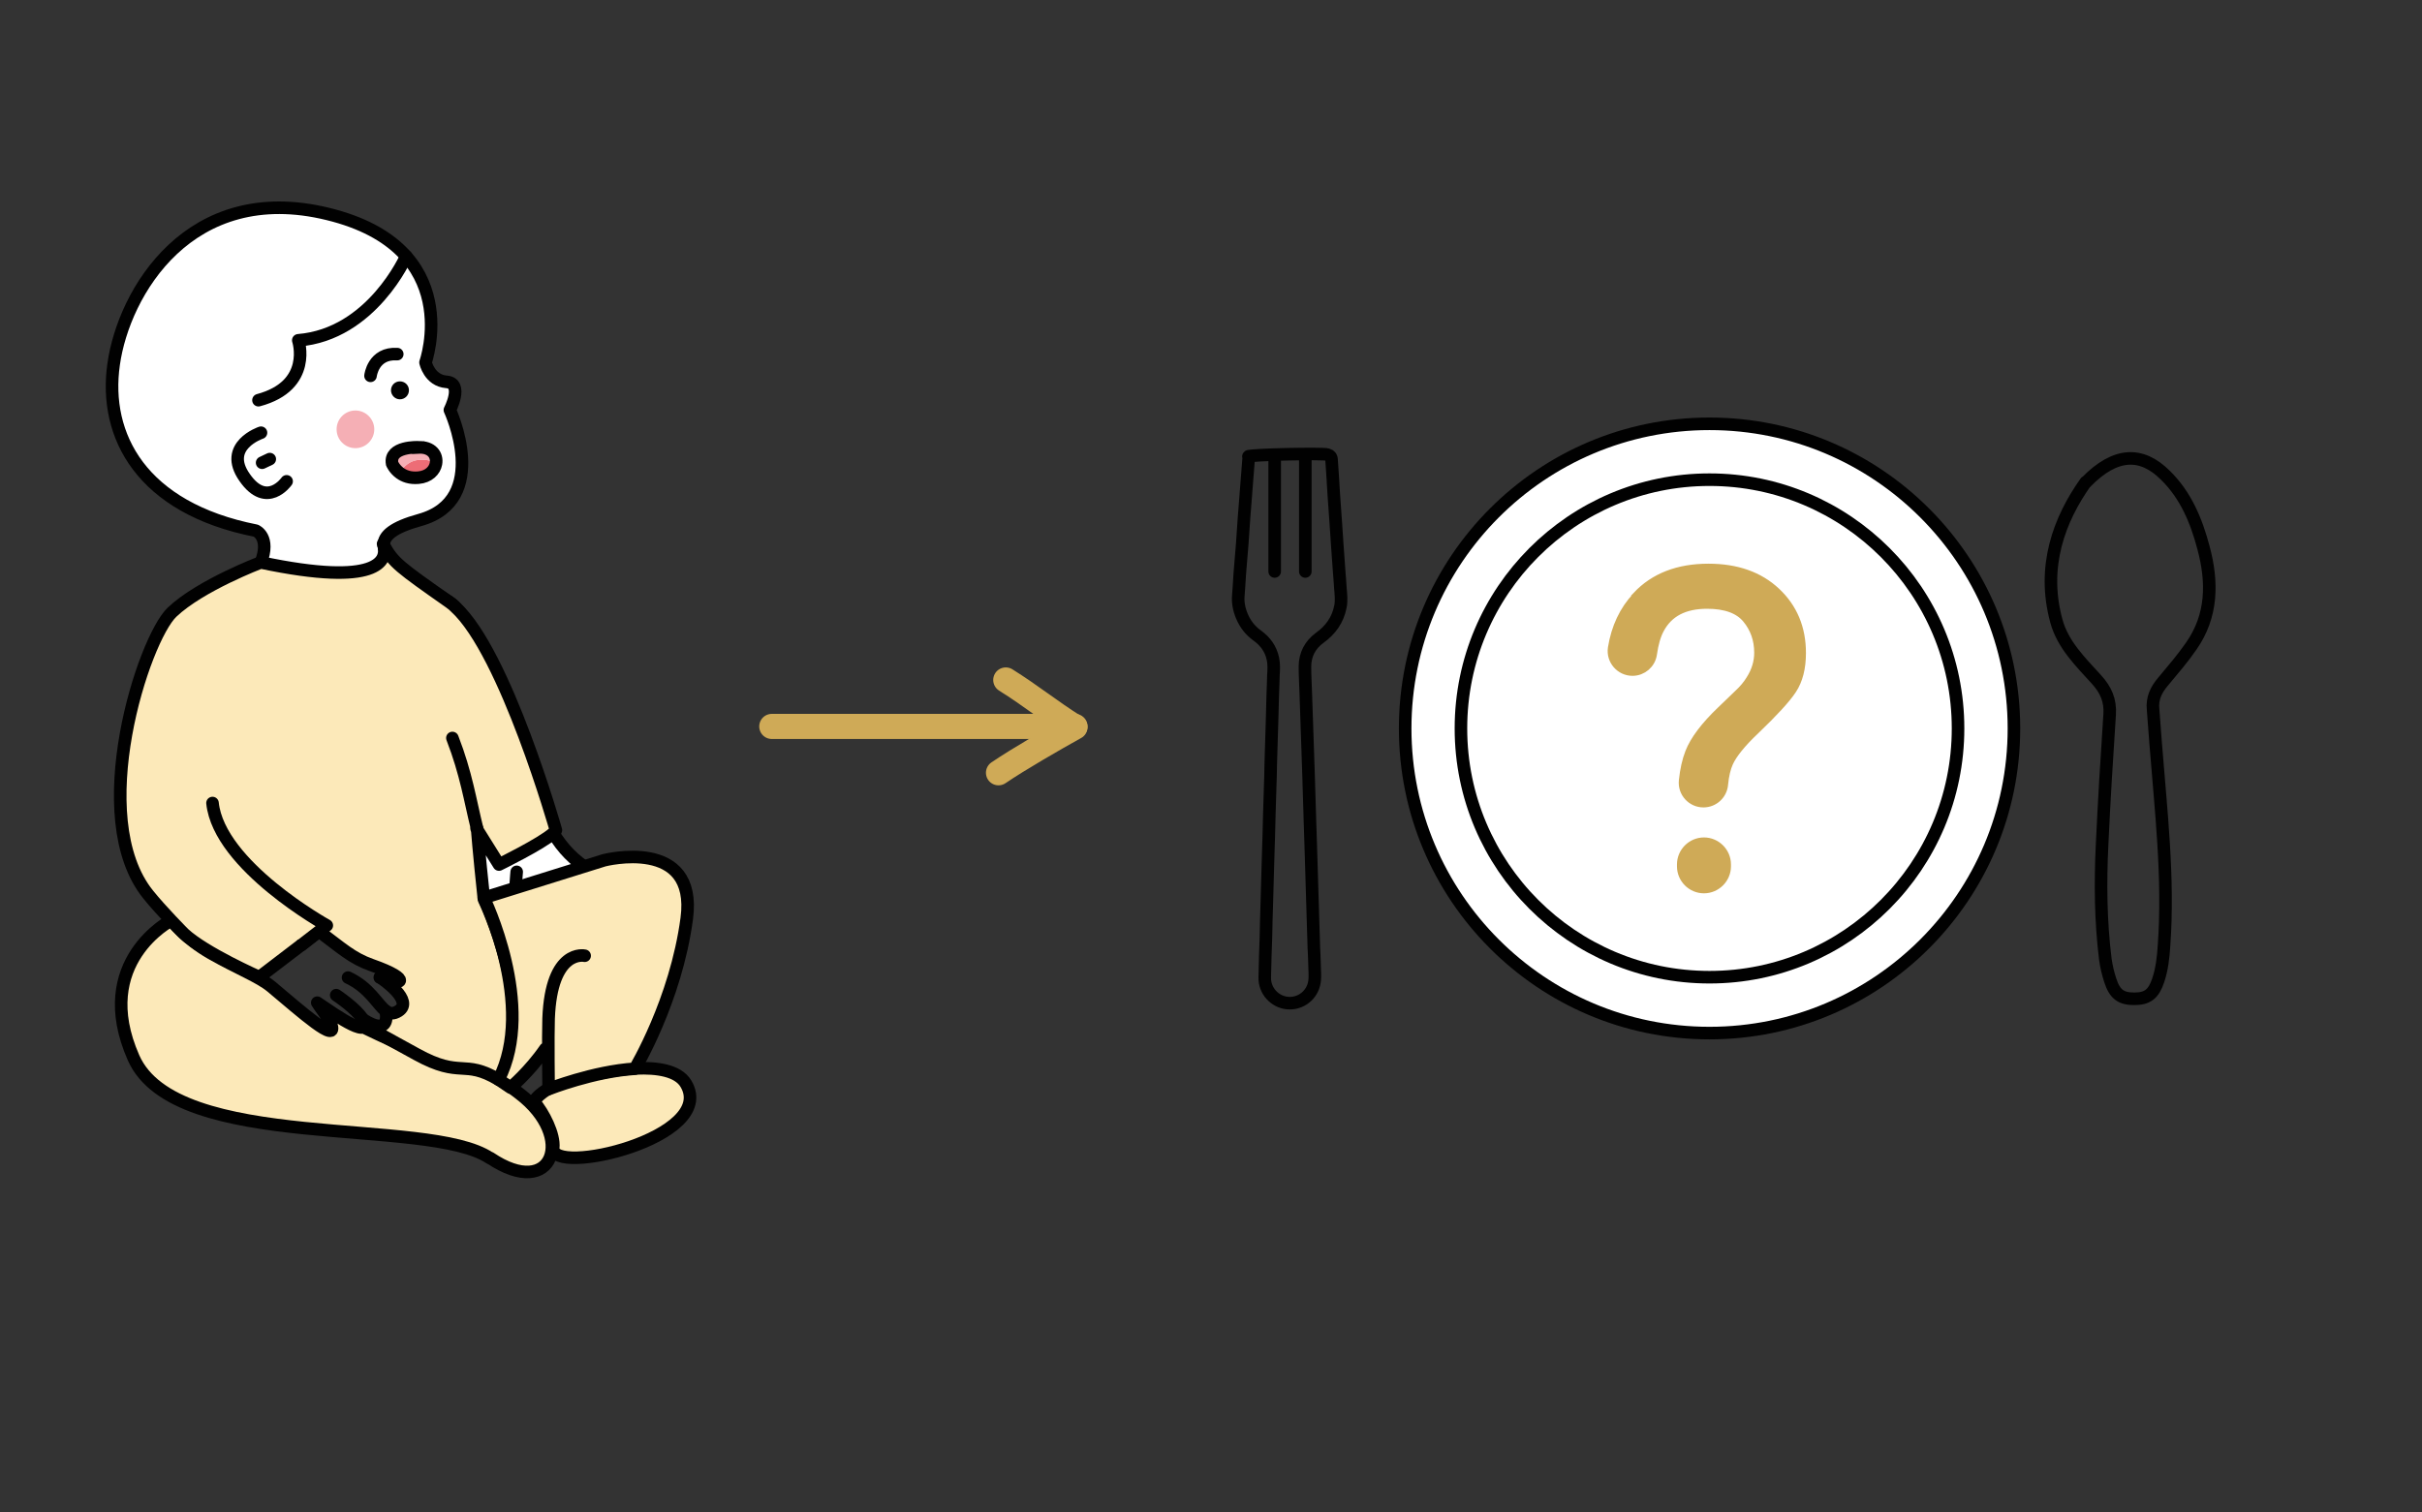 <?xml version="1.0" encoding="UTF-8"?>
<svg id="Calque_1" data-name="Calque 1" xmlns="http://www.w3.org/2000/svg" viewBox="0 0 192.84 120.43">
  <rect x="0" y="0" width="192.84" height="120.43" fill="#333333" stroke="none"/>
  <defs>
    <style>
      .cls-1, .cls-2, .cls-3, .cls-4, .cls-5 {
        stroke-linecap: round;
        stroke-linejoin: round;
      }

      .cls-1, .cls-2, .cls-3, .cls-6 {
        stroke: #010101;
      }

      .cls-1, .cls-7 {
        fill: #fce9b9;
      }

      .cls-2, .cls-8 {
        fill: #fff;
      }

      .cls-3, .cls-4, .cls-5, .cls-6 {
        fill: none;
      }

      .cls-9 {
        fill: #010101;
      }

      .cls-10 {
        fill: #ed6d76;
      }

      .cls-11 {
        fill: #f5afb5;
      }

      .cls-12 {
        fill: #cfaa57;
      }

      .cls-12, .cls-4 {
        stroke: #cfaa57;
      }

      .cls-12, .cls-6 {
        stroke-miterlimit: 10;
      }

      .cls-4 {
        stroke-width: 2px;
      }

      .cls-5 {
        stroke: #fff;
        stroke-width: 8px;
      }
    </style>
  </defs>
  <rect class="cls-5" x="-5394.7" y="-1177.54" width="6467.34" height="6437.3"/>
  <g id="Titres_catégories" data-name="Titres catégories">
    <g>
      <path class="cls-3" d="m166.07,38.39c-2.11,2.97-3.53,6.72-2.34,11.07.52,1.89,1.91,3.24,3.19,4.65.74.81,1.13,1.66,1.05,2.8-.23,3.44-.44,6.89-.6,10.33-.15,3.06-.12,6.11.26,9.17.08.56.21,1.12.39,1.66.36,1.12.86,1.47,1.91,1.47s1.54-.37,1.91-1.48c.3-.9.4-1.82.46-2.75.39-5.41-.25-10.78-.67-16.16-.08-.88-.12-1.75-.2-2.64-.1-.9.25-1.6.82-2.26.76-.91,1.55-1.83,2.22-2.8,1.69-2.42,1.71-5.09.97-7.84-.57-2.15-1.41-4.18-3.04-5.77-1.89-1.88-3.97-1.84-6.31.56h0s0,.01,0,.01Z"/>
      <path class="cls-2" d="m136.11,82.27c13.38,0,24.24-10.86,24.24-24.26s-10.86-24.26-24.24-24.26-24.23,10.86-24.23,24.26,10.85,24.26,24.23,24.26Z"/>
      <path class="cls-2" d="m136.11,77.82c10.93,0,19.79-8.87,19.79-19.81s-8.87-19.81-19.79-19.81-19.79,8.87-19.79,19.81,8.87,19.81,19.79,19.81Z"/>
      <path class="cls-3" d="m99.47,36.34s-.05.09-.05.14c-.06.77-.12,1.54-.18,2.31-.06.81-.13,1.63-.19,2.44-.05.68-.1,1.37-.14,2.05-.06.82-.14,1.63-.2,2.44-.04.55-.06,1.11-.11,1.66-.06.6.06,1.17.29,1.71.26.61.66,1.13,1.21,1.52.65.47,1.08,1.06,1.25,1.85.09.43.07.87.04,1.3-.02.49-.02.98-.05,1.48-.03.63-.02,1.27-.05,1.9-.04,1.2-.07,2.4-.11,3.6,0,.76-.04,1.51-.06,2.27-.03,1.18-.08,2.37-.1,3.56-.03.75-.04,1.51-.07,2.28-.03,1.19-.07,2.37-.1,3.55-.02.78-.05,1.56-.06,2.34-.03,1.04-.08,2.07-.09,3.11-.02,1.06.8,1.94,1.82,2.03,1.03.09,1.98-.63,2.14-1.7.07-.5,0-1,0-1.51,0-.4-.04-.8-.05-1.2-.04-.98-.05-1.97-.09-2.94-.04-1.43-.09-2.86-.13-4.3-.03-1.04-.06-2.1-.1-3.15-.03-1.09-.06-2.19-.1-3.29-.04-1.09-.07-2.18-.11-3.26-.04-1.07-.07-2.15-.11-3.22-.02-.74-.07-1.48-.07-2.21,0-.96.4-1.74,1.18-2.31.86-.62,1.43-1.41,1.64-2.46.11-.5.04-1.01,0-1.52-.02-.41-.06-.82-.09-1.23-.06-.75-.11-1.49-.16-2.24-.04-.55-.07-1.1-.11-1.65-.05-.75-.11-1.51-.16-2.26-.04-.54-.07-1.08-.1-1.63-.03-.4-.06-.79-.08-1.18,0-.22-.12-.36-.33-.42-.33-.12-6.16,0-6.29.15l.02-.02h0Z"/>
      <path class="cls-3" d="m103.93,36.53v8.98"/>
      <path class="cls-3" d="m101.49,36.53v8.98"/>
    </g>
    <g>
      <path class="cls-1" d="m39.03,92.24c-4.98-3.38-25.03-.35-28.4-8.01-3.37-7.65,3.01-10.94,3.01-10.94,0,0,1.09,1.44,3.17,2.63,2.09,1.19,3.85,1.87,4.79,2.65,2.38,1.99,5.37,4.68,4.76,2.98-.16-.44-.93-1.4-1.1-1.7l1.44.97h.01c.83.55,1.89,1.15,2.22.98.8.39,1.61.77,2.43,1.14,2.6,1.19,5.16,2.18,6.98,2.25.19,0,.8.38,1.36.74.42.27.8.54.96.64.22.15.45.33.7.52,4.55,3.46,2.66,8.5-2.33,5.13h0s0,0,0,0Z"/>
      <path class="cls-8" d="m13.47,72.9c-7.08-5.7-1.79-19.99-1.79-19.99,2.91-6.9,8.3-6.06,9.09-8.11.79-2.05-.4-2.54-.4-2.54-9.11-1.8-12.14-7.55-11.32-13.26.8-5.71,6.05-14.66,17.06-11.96,11.02,2.69,7.77,11.82,7.77,11.82,0,0,.3,1.44,1.67,1.55,1.38.1.27,2.24.27,2.24,0,0,3.33,7.17-2.39,8.76-2.1.58-2.9,1.25-2.87,2v.08s.02.09.02.13c.3,1.26,2.72,2.73,5.23,4.34h0s.11.07.26.2c.05.05.11.1.18.17.75.75,2.33,2.85,4.13,8.37,1.54,4.72,2.45,7.62,3.66,9.63.77,1.26,1.66,2.19,2.94,2.98,3.27,2.05,4.83,4.41,2.65,4.65"/>
      <path class="cls-3" d="m13.47,72.9c-7.08-5.7-1.79-19.99-1.79-19.99,2.91-6.9,8.3-6.06,9.09-8.11.79-2.05-.4-2.54-.4-2.54-9.11-1.8-12.14-7.55-11.32-13.26.8-5.71,6.05-14.66,17.06-11.96,11.02,2.69,7.77,11.82,7.77,11.82,0,0,.3,1.44,1.67,1.55,1.38.1.27,2.24.27,2.24,0,0,3.33,7.17-2.39,8.76-2.1.58-2.9,1.25-2.87,2v.08s.02.09.02.13c.3,1.26,2.72,2.73,5.23,4.34h0s.11.07.26.2c.05.05.11.1.18.17.75.75,2.33,2.85,4.13,8.37,1.54,4.72,2.45,7.62,3.66,9.63.77,1.26,1.66,2.19,2.94,2.98,3.27,2.05,4.83,4.41,2.65,4.65"/>
      <path class="cls-3" d="m27.71,77.85c1.72.8,2.35,2.17,3.01,2.66"/>
      <path class="cls-3" d="m30.26,77.84s0,0-.02,0"/>
      <path class="cls-3" d="m18.54,53.86s.54,9.98.04,14.28c0,0,.77-.2,3.77,2.6.1.08.18.18.27.26"/>
      <path class="cls-3" d="m26.77,79.25s1.6,1.06,2.1,1.9"/>
      <path class="cls-3" d="m22.62,71h-.02"/>
      <path class="cls-1" d="m37.99,66s.13,1.77.54,5.61c0,0,4.46,9.24,1.19,14.35,0,0,0,.01-.01.02-2.82-1.67-2.97-.06-6.52-2.01-.73-.4-1.33-.73-1.82-1l-2.33-1.29c.03-.15-.03-.33-.15-.52.15.1,2.16,1.5,1.83-.65.3.22.6.26,1.01,0,1.25-.81-1.21-2.5-1.46-2.67,1.61.77,2.78.23-.7-.99-1.55-.55-2.37-1.34-4.18-2.69l-1.39,1.09-3.35,2.56s-4.33-1.9-6.01-3.46c0,0-1.76-1.77-2.84-3.11-4.99-6.18-.36-20.34,1.9-22.49,2.25-2.14,7.06-3.96,7.06-3.96,9.48,2,9.97-.23,9.82-1.16,0-.04-.02-.08-.02-.13-.02-.09-.05-.15-.06-.19.02.03.04.07.05.1.79,1.42,1.25,1.74,5.26,4.56h0c.08.06.18.14.26.2.05.05.11.1.18.17,4,3.63,8.01,17.77,8.01,17.77-.05.07-.1.15-.21.24-.93.84-4.32,2.5-4.32,2.5l-1.78-2.85h.02s.02,0,.02,0Z"/>
      <path class="cls-3" d="m41.14,69.43s-.63,6.56.76,4.86c1.39-1.7.86-4.22,2.73-2.14,1.86,2.09,1.51,3.47,2.25,2.1.73-1.37-.7-3.11-.7-3.11"/>
      <path class="cls-3" d="m46.99,72.7s3.46,3.81,1.92.31l-1.22-1.87"/>
      <path class="cls-7" d="m44.51,86.37c-1.46.43-2.01,1.35-2.01,1.35.8.91,1.66,2.65,1.55,3.69-.25,2.32,13.11-.79,10.57-5.1-1.29-2.18-6.91-.82-6.91-.82"/>
      <path class="cls-3" d="m44.51,86.37c-1.46.43-2.01,1.35-2.01,1.35.8.91,1.66,2.65,1.55,3.69-.25,2.32,13.11-.79,10.57-5.1-1.29-2.18-6.91-.82-6.91-.82"/>
      <path class="cls-7" d="m46.55,76.11s-2.66-.6-2.87,5c-.05,1.4,0,5.62,0,5.62,0,0,3.56-1.41,6.87-1.62,0,0,3.26-5.41,4.13-11.97.87-6.56-6.59-4.63-6.59-4.63l-9.57,2.99s4.2,8.61,1.18,14.47l.95.64s1.5-1.25,2.77-3.09"/>
      <path class="cls-3" d="m46.55,76.11s-2.66-.6-2.87,5c-.05,1.4,0,5.62,0,5.62,0,0,3.56-1.41,6.87-1.62,0,0,3.26-5.41,4.13-11.97.87-6.56-6.59-4.63-6.59-4.63l-9.57,2.99s4.2,8.61,1.18,14.47l.95.64s1.5-1.25,2.77-3.09"/>
      <path class="cls-3" d="m20.78,34.46s-3.09,1.03-1.3,3.57c1.77,2.54,3.34.3,3.34.3"/>
      <path class="cls-9" d="m31.84,31.8c.4,0,.72-.32.72-.72s-.32-.71-.72-.71-.71.32-.71.71.32.72.71.72Z"/>
      <path class="cls-3" d="m29.5,29.93s.2-1.85,2.13-1.73"/>
      <path class="cls-3" d="m20.87,36.85l.61-.29"/>
      <path class="cls-11" d="m28.3,35.69c.83,0,1.5-.68,1.5-1.5s-.67-1.5-1.5-1.5-1.5.67-1.5,1.5.67,1.5,1.5,1.5Z"/>
      <path class="cls-10" d="m34.71,36.84h0c-.1.55-.57,1.07-1.4,1.13-.67.06-1.15-.13-1.47-.37v-.02s.03-.04.05-.07c.04-.05.1-.13.18-.22l.1-.1c.06-.06.13-.13.21-.19.16-.13.37-.24.61-.32.06,0,.13-.04.19-.04.04,0,.1-.02.15-.02.38-.05.83,0,1.37.21h.02s0,.02,0,.02Z"/>
      <path class="cls-11" d="m34.71,36.84c-.54-.22-1-.26-1.37-.21-.05,0-.1,0-.15.02-.07,0-.13.03-.19.04-.24.07-.45.19-.61.32-.08.06-.16.13-.21.19-.04.03-.07.06-.1.1-.08.1-.14.17-.18.22-.02.03-.04.05-.04.07,0,.01,0,.02,0,.02-.45-.33-.62-.75-.62-.75-.24-1.4,2.08-1.3,2.08-1.3,1.07-.06,1.54.63,1.41,1.29h-.01Z"/>
      <path class="cls-6" d="m33.3,35.62s-2.33-.1-2.08,1.3c0,0,.17.42.62.75.33.24.8.43,1.47.37.83-.07,1.3-.58,1.4-1.11h0c.13-.68-.34-1.36-1.41-1.3h0s0,0,0,0Z"/>
      <path class="cls-3" d="m32.34,20.41s-2.73,6.22-8.59,6.69c0,0,1.19,3.6-3.17,4.77"/>
      <path class="cls-7" d="m37.99,66c-.57-2.29-.86-4.36-1.97-7.23l1.97,7.23Z"/>
      <path class="cls-3" d="m37.99,66c-.57-2.29-.86-4.36-1.97-7.23"/>
      <path class="cls-7" d="m16.92,63.95c.53,5.01,9.1,9.75,9.1,9.75l-2.01,1.55"/>
      <path class="cls-3" d="m16.92,63.95c.53,5.01,9.1,9.75,9.1,9.75l-2.01,1.55"/>
    </g>
    <path class="cls-12" d="m130.43,47.56c1.36-1.45,3.23-2.17,5.6-2.17,2.2,0,3.96.62,5.28,1.86,1.32,1.24,1.98,2.82,1.98,4.75,0,1.17-.24,2.11-.72,2.84-.48.73-1.46,1.79-2.94,3.21-1.08,1.02-1.78,1.89-2.11,2.6-.21.46-.36,1.07-.43,1.82s-.7,1.33-1.46,1.33c-.87,0-1.55-.75-1.46-1.62.09-.85.25-1.58.49-2.19.37-.96,1.2-2.07,2.5-3.31l1.35-1.3c.4-.37.73-.76.98-1.17.46-.72.68-1.46.68-2.23,0-1.08-.33-2.02-.99-2.81s-1.75-1.19-3.26-1.19c-1.87,0-3.17.68-3.9,2.05-.28.52-.47,1.2-.59,2.03-.1.72-.72,1.26-1.45,1.26-.9,0-1.6-.81-1.46-1.7.26-1.6.89-2.95,1.91-4.03h.01,0Zm5.24,19.63c.9,0,1.65.74,1.65,1.65v.15c0,.9-.74,1.65-1.65,1.65s-1.65-.74-1.65-1.65v-.15c0-.9.74-1.65,1.65-1.65Z"/>
    <g>
      <path class="cls-4" d="m79.5,61.54c1.62-1.1,4.38-2.69,6.09-3.64-2.05-1.29-3.45-2.46-5.51-3.75"/>
      <line class="cls-4" x1="61.45" y1="57.85" x2="85.59" y2="57.85"/>
    </g>
  </g>
</svg>